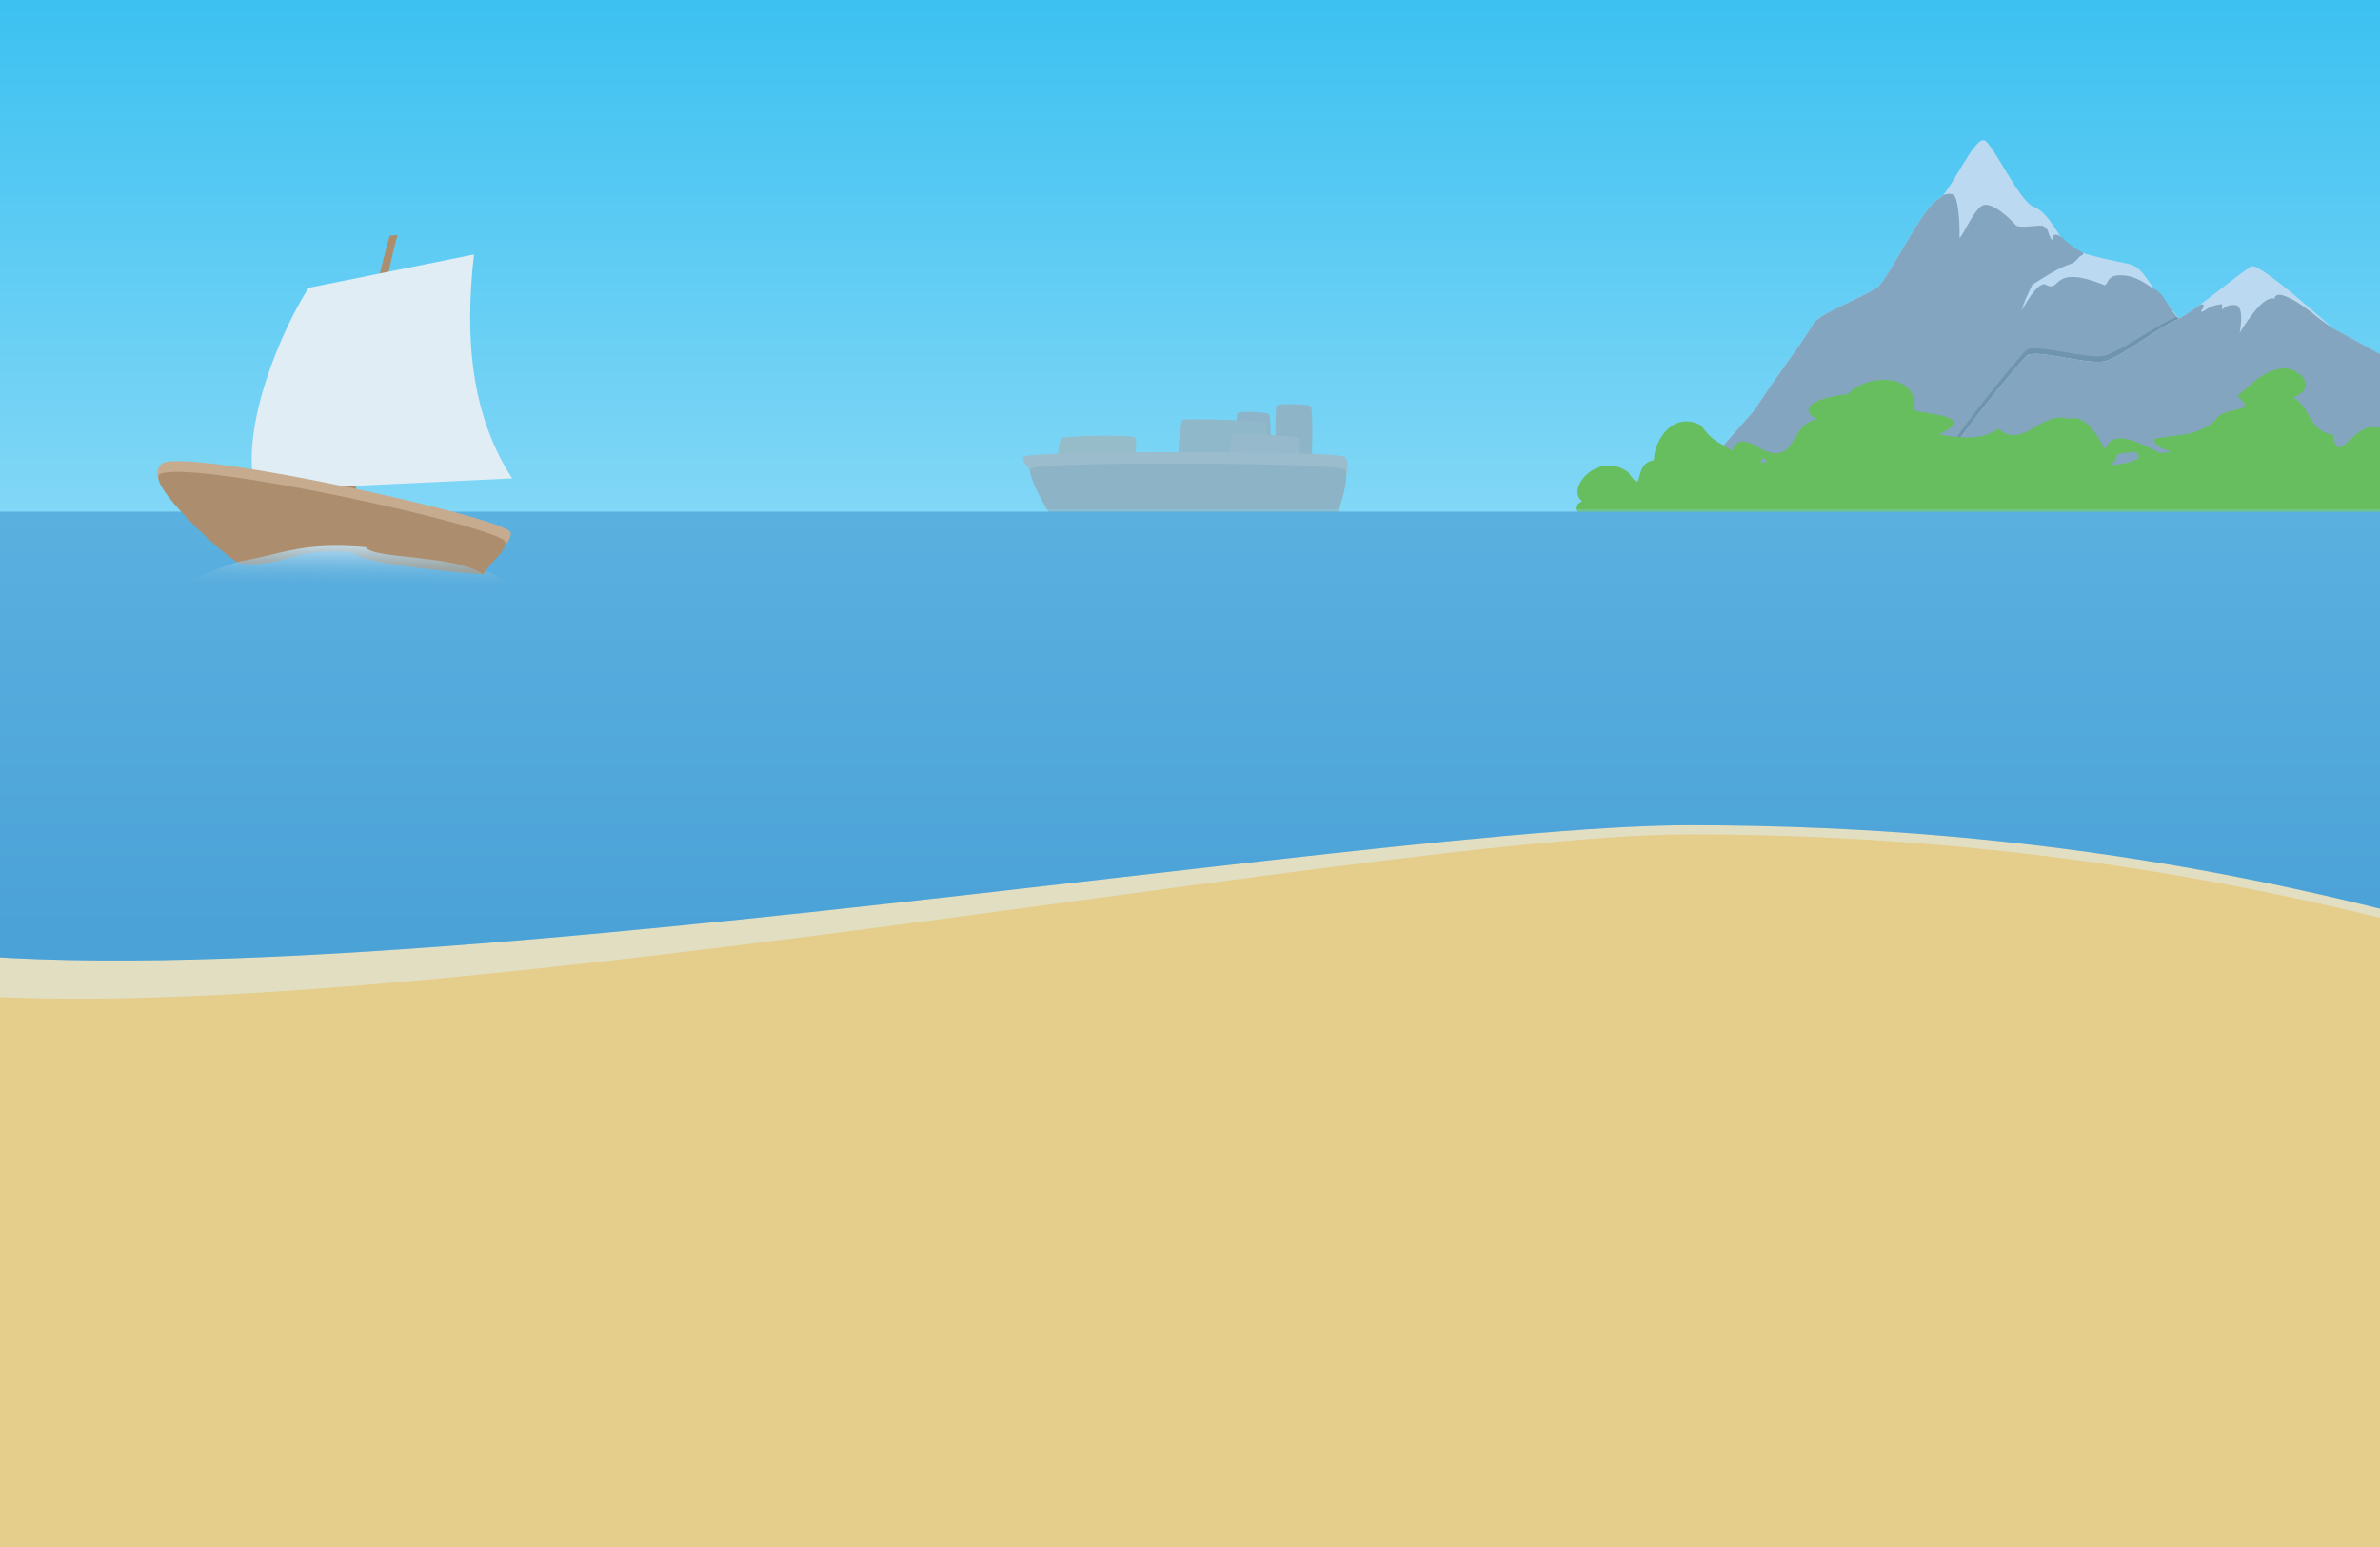 <?xml version="1.0" encoding="UTF-8" standalone="no"?>
<!-- Created with Inkscape (http://www.inkscape.org/) -->

<svg
   xmlns:dc="http://purl.org/dc/elements/1.1/"
   xmlns:cc="http://creativecommons.org/ns#"
   xmlns:rdf="http://www.w3.org/1999/02/22-rdf-syntax-ns#"
   xmlns:svg="http://www.w3.org/2000/svg"
   xmlns="http://www.w3.org/2000/svg"
   xmlns:xlink="http://www.w3.org/1999/xlink"
   xmlns:sodipodi="http://sodipodi.sourceforge.net/DTD/sodipodi-0.dtd"
   xmlns:inkscape="http://www.inkscape.org/namespaces/inkscape"
   width="1920"
   height="1248"
   id="svg2"
   version="1.1"
   inkscape:version="0.91 r13725"
   sodipodi:docname="beach1.svg"
   inkscape:export-filename="/home/timo/dessin/GCompriz/pics/GCompris-BallcatchB.png"
   inkscape:export-xdpi="90"
   inkscape:export-ydpi="90">
  <defs
     id="defs4">
    <linearGradient
       inkscape:collect="always"
       id="linearGradient4682">
      <stop
         style="stop-color:#daecf7;stop-opacity:1"
         offset="0"
         id="stop4684" />
      <stop
         style="stop-color:#4ba2d6;stop-opacity:0;"
         offset="1"
         id="stop4686" />
    </linearGradient>
    <linearGradient
       inkscape:collect="always"
       id="linearGradient4610">
      <stop
         style="stop-color:#3cc1f1;stop-opacity:1"
         offset="0"
         id="stop4612" />
      <stop
         style="stop-color:#85d8f6;stop-opacity:1"
         offset="1"
         id="stop4614" />
    </linearGradient>
    <linearGradient
       inkscape:collect="always"
       xlink:href="#linearGradient4610"
       id="linearGradient4616"
       x1="924.365"
       y1="0"
       x2="924.365"
       y2="433.515"
       gradientUnits="userSpaceOnUse" />
    <linearGradient
       id="linearGradient5805-6">
      <stop
         style="stop-color:#85d8f6;stop-opacity:1"
         offset="0"
         id="stop5807-1" />
      <stop
         style="stop-color:#4ba2d6;stop-opacity:1;"
         offset="1"
         id="stop5809-8" />
    </linearGradient>
    <filter
       y="-0.2"
       height="1.4"
       inkscape:label="Rough and dilate"
       inkscape:menu="Distort"
       inkscape:menu-tooltip="Create a turbulent contour around"
       color-interpolation-filters="sRGB"
       id="filter4643-7">
      <feMorphology
         radius="7"
         operator="dilate"
         result="result8"
         in="SourceGraphic"
         id="feMorphology4645-9" />
      <feComposite
         k4="0"
         k2="0"
         in2="result8"
         result="result10"
         in="SourceGraphic"
         operator="arithmetic"
         k1="0.5"
         k3="0.5"
         id="feComposite4647-2" />
      <feTurbulence
         result="result11"
         type="fractalNoise"
         numOctaves="3"
         baseFrequency="0.07"
         id="feTurbulence4649-0" />
      <feDisplacementMap
         yChannelSelector="A"
         result="result12"
         in2="result11"
         in="result10"
         xChannelSelector="R"
         scale="10"
         id="feDisplacementMap4651-2" />
      <feComposite
         k4="0"
         operator="arithmetic"
         result="result13"
         in="SourceGraphic"
         in2="result12"
         k1="0.25"
         k2="0.25"
         k3="0.75"
         id="feComposite4653-3" />
    </filter>
    <linearGradient
       gradientTransform="translate(-1.3720309e-6,-4.863341e-8)"
       y2="755.023"
       x2="980.014"
       y1="413.97"
       x1="980.014"
       gradientUnits="userSpaceOnUse"
       id="linearGradient4270"
       xlink:href="#linearGradient5805-6"
       inkscape:collect="always" />
    <linearGradient
       inkscape:collect="always"
       xlink:href="#linearGradient4682"
       id="linearGradient4688"
       x1="282.807"
       y1="434.644"
       x2="282.26"
       y2="477.598"
       gradientUnits="userSpaceOnUse" />
  </defs>
  <sodipodi:namedview
     id="base"
     pagecolor="#ffffff"
     bordercolor="#666666"
     borderopacity="1.0"
     inkscape:pageopacity="0.0"
     inkscape:pageshadow="2"
     inkscape:zoom="0.48466276"
     inkscape:cx="262.31008"
     inkscape:cy="552.36473"
     inkscape:document-units="px"
     inkscape:current-layer="layer10"
     showgrid="false"
     fit-margin-top="0"
     fit-margin-left="0"
     fit-margin-right="0"
     fit-margin-bottom="0"
     inkscape:window-width="1880"
     inkscape:window-height="1060"
     inkscape:window-x="-2"
     inkscape:window-y="-3"
     inkscape:window-maximized="1"
     showguides="true"
     inkscape:guide-bbox="true">
    <inkscape:grid
       type="xygrid"
       id="grid3795"
       empspacing="5"
       visible="true"
       enabled="true"
       snapvisiblegridlinesonly="true" />
    <sodipodi:guide
       orientation="0,1"
       position="0,0"
       id="guide3797" />
    <sodipodi:guide
       orientation="1,0"
       position="0,0"
       id="guide3832" />
    <sodipodi:guide
       orientation="0,1"
       position="0,1248"
       id="guide3834" />
    <sodipodi:guide
       orientation="1,0"
       position="1920,1248"
       id="guide3836" />
  </sodipodi:namedview>
  <g
     inkscape:groupmode="layer"
     id="layer3"
     inkscape:label="BG"
     style="display:inline">
    <rect
       style="color:#000000;display:inline;overflow:visible;visibility:visible;opacity:1;fill:url(#linearGradient4616);fill-opacity:1;fill-rule:nonzero;stroke:none;stroke-width:0.5;marker:none;enable-background:accumulate"
       id="rect4608"
       width="1920"
       height="1248"
       x="0"
       y="0" />
    <path
       style="fill:#bbd9f0;fill-opacity:1;stroke:none"
       d="m 1329.685,446.816 c 39.881,-71.593 81.213,-107.902 88.475,-119.994 9.418,-15.683 37.979,-53.15 44.299,-65.16 4.546,-8.639 39.881,-21.398 51.968,-29.764 8.57,-5.932 36.384,-65.16 49.576,-71.455 8.978,-4.284 28.642,-50.935 36.998,-47.158 6.964,3.148 28.144,49.137 39.268,53.343 14.603,5.522 20.692,28.268 31.66,34.071 11.039,5.84 37.331,10.195 46.554,12.549 9.672,2.468 15.14,15.365 21.214,22.047 6.074,6.682 5.614,5.826 18.806,22.447 13.191,16.621 29.635,81.174 46.999,97.022 17.364,15.848 36.2,62.178 32.825,87.966 -3.375,25.788 -510.113,10.216 -510.113,10.216 z"
       id="path4660"
       inkscape:connector-curvature="0"
       sodipodi:nodetypes="csssssssssssscc" />
    <path
       style="fill:#83a5c0;fill-opacity:1;stroke:none"
       d="m 1572.75,156.406 c -1.498,-0.033 -3.259,0.313 -5.156,0.906 -1.315,1.523 -2.539,2.622 -3.594,3.125 -13.192,6.295 -40.992,65.537 -49.562,71.469 -12.087,8.366 -47.423,21.111 -51.969,29.75 -6.32,12.01 -34.894,49.474 -44.313,65.156 -7.262,12.092 -48.587,48.407 -88.469,120 l -1.469,6.125 c 0,0 506.719,15.569 510.094,-10.219 3.375,-25.788 -15.449,-72.121 -32.812,-87.969 -17.364,-15.848 -33.809,-80.379 -47,-97 -10.046,-8.974 -12.17,-21.653 -21.87,-25.205 -9.905,-7.013 -16.537,-10.321 -25.756,-10.497 -9.219,-0.176 -9.397,3.968 -12.494,8.153 -43.851,-17.609 -35.201,5.286 -47.128,-0.015 -7.056,-6.245 -21.152,22.701 -20.3,19.806 1.568,-5.329 4.439,-11.914 8.649,-20.426 9.093,-5.52 21.045,-13.716 30.914,-16.692 4.912,-1.481 5.812,-6.024 9.318,-7.014 2.785,-2.583 -1.972,-2.305 -6.832,-6.423 -2.421,-2.051 -5.828,-3.624 -8.157,-6.844 -5.173,-4.142 -8.842,-5.064 -9.469,1.264 -3.941,-5.873 -1.798,-8.706 -7.185,-11.527 -2.863,-1.328 -19.468,2.461 -22.159,-0.8 -2.69,-3.26 -18.159,-18.971 -26.25,-15.906 -8.091,3.065 -19.41,31.868 -19.062,25.094 0.347,-6.775 -0.375,-27.709 -4.063,-32.688 -0.807,-1.089 -2.187,-1.588 -3.906,-1.625 z"
       id="path4660-3"
       inkscape:connector-curvature="0"
       sodipodi:nodetypes="cccsssccssccsccscscsccccsscsc" />
    <path
       style="fill:#6e95ad;fill-opacity:1;stroke:none"
       d="m 1957.83,306.793 c -3.374,-1.905 -68.596,-38.102 -75.406,-41.636 -3.221,-2.513 -85.818,1.465 -93.133,3.93 -6.062,2.043 -22.691,-6.436 -33.654,-13.245 -13.653,4.995 -43.968,27.116 -57.403,30.989 -13.442,3.875 -56.972,-10.5 -63.718,-4.114 -7.496,7.097 -53.809,64 -58.626,74.63 -4.816,10.63 -40.74,57.622 -30.77,64.415 9.97,6.792 394.212,25.042 402.311,21.591 8.099,-3.451 10.4,-136.56 10.4,-136.56 z"
       id="path4687-7"
       inkscape:connector-curvature="0"
       sodipodi:nodetypes="ccscsssssc" />
    <rect
       style="color:#000000;display:inline;overflow:visible;visibility:visible;fill:#e5cd8b;fill-opacity:1;fill-rule:nonzero;stroke:none;stroke-width:0.5;marker:none;enable-background:accumulate"
       id="rect4620"
       width="1920"
       height="631.013"
       x="0"
       y="616.987" />
    <path
       style="fill:#bbd9f0;fill-opacity:1;stroke:none"
       d="m 1957.831,306.793 c -3.374,-1.905 -68.596,-38.102 -75.406,-41.636 -3.221,-2.513 -58.55,-52.771 -65.866,-50.306 -6.062,2.043 -47.49,37.743 -60.926,43.293 -13.437,5.55 -43.596,29.232 -57.031,33.105 -13.442,3.875 -56.973,-10.5 -63.718,-4.114 -7.496,7.097 -53.809,64 -58.626,74.63 -4.816,10.63 -40.74,57.622 -30.77,64.415 9.97,6.792 393.844,20.625 401.943,17.174 8.099,-3.451 10.4,-136.56 10.4,-136.56 z"
       id="path4687"
       inkscape:connector-curvature="0"
       sodipodi:nodetypes="ccsssssssc" />
    <path
       style="fill:#83a5c0;fill-opacity:1;stroke:none"
       d="m 1834.874,241.011 c -9.312,-3.459 -24.352,21.784 -28.116,27.457 0,0 4.325,-21.049 -3.159,-22.239 -7.484,-1.191 -11.031,3.812 -11.031,3.812 l 0.062,-4.688 c 0,0 -7.646,0.647 -12.344,3.969 -4.252,3.007 -6.719,3.125 -6.719,3.125 0,0 3.289,3.222 2.183,-2.322 1.471,0.102 4.184,-6.796 -1.406,-3.938 -7.666,5.621 -14.55,10.247 -18.719,11.969 -13.437,5.55 -43.596,29.221 -57.031,33.094 -13.442,3.875 -56.973,-10.511 -63.719,-4.125 -7.496,7.097 -53.809,63.995 -58.625,74.625 -4.816,10.63 -40.72,57.645 -30.75,64.438 9.97,6.792 393.839,20.608 401.938,17.156 8.099,-3.451 10.406,-136.562 10.406,-136.562 -3.374,-1.905 -68.596,-38.091 -75.406,-41.625 -0.947,-0.738 -9.968,-6.566 -17.372,-13 -19.337,-14.831 -29.498,-17.334 -30.192,-11.145 z"
       id="path4687-5"
       inkscape:connector-curvature="0"
       sodipodi:nodetypes="ccsccscccssssssccccc" />
    <path
       style="color:#000000;display:inline;overflow:visible;visibility:visible;fill:#67be5f;fill-opacity:1;fill-rule:nonzero;stroke:none;stroke-width:0.5;marker:none;enable-background:accumulate"
       d="m 1841.844,297.219 c -0.474,0.01 -0.961,0.048 -1.438,0.094 -15.342,2.09 -25.199,13.635 -35.5,22.344 18.777,15.033 -11.113,6.382 -18.25,19.906 -15.528,13.162 -30.195,10.734 -48.5,14.375 -2.927,8.962 25.122,10.816 4.781,11.562 -8.55,-3.032 -38.443,-23.374 -44.469,-2.812 0.92,5.474 -11.786,-30.423 -28.938,-24.75 -23.773,-7.156 -36.646,25.18 -57.25,8.062 -15.287,9.646 -29.492,7.479 -48.062,4.406 35.889,-16.603 -20.977,-16.397 -19.813,-20 3.382,-30.846 -40.746,-28.39 -53.281,-12.5 -11.952,0.931 -46.371,7.572 -25.688,20.5 -21.265,3.486 -15.847,35.01 -41.031,25.5 -4.499,-0.505 -20.825,-17.02 -27.219,-0.219 -10.587,-7.667 -14.618,-6.201 -24.75,-20.344 -21.699,-12.046 -37.737,10.323 -38.25,27.906 -17.942,2.789 -6.509,30.047 -20.844,9.531 -24.4,-17.424 -50.703,13.608 -36.938,23.594 -18.471,8.535 16.492,22.878 28.125,18.75 64.483,6.972 697.815,11.871 709.75,-4.625 9.066,-20.708 6.691,-54.414 -21.844,-59.594 -26.435,-0.033 -46.763,-18.922 -74.375,-13.688 -19.34,-5.948 -31.932,33.481 -36.031,5.688 -20.865,-4.544 -16.061,-19.729 -31.937,-30.406 19.391,-7.127 6.436,-23.601 -8.25,-23.281 z m -285.781,53.812 c 0.202,0.003 0.499,0.105 0.938,0.375 -0.74,1.501 -1.812,-0.387 -0.938,-0.375 z M 1394.969,355.25 c -1.517,2.427 1.517,2.428 0,0 z m 402.844,5.469 c 2.028,0.017 -0.677,0.966 0,0 z m -75.125,3.938 c 13.002,8.61 -24.453,11.052 -20.469,10.469 12.095,-9.575 -3.88,-8.678 20.469,-10.469 z m -301.25,4.969 c 10.182,1.706 -4.624,7.861 0,0 z"
       id="path4329"
       inkscape:connector-curvature="0"
       sodipodi:nodetypes="sccccccccccccccccccccccccscccccccccccc" />
  </g>
  <g
     inkscape:groupmode="layer"
     id="layer11"
     inkscape:label="boatB"
     style="display:inline">
    <path
       style="fill:#8db4c7;fill-opacity:1;stroke:none"
       d="m 1028.719,378.338 c 0,0 29.271,1.086 29.271,0.352 0,-0.733 2.107,-49.945 -0.916,-51.299 -3.023,-1.353 -26.263,-2.221 -27.375,-0.092 -1.112,2.129 -0.979,51.038 -0.979,51.038 z"
       id="path4644"
       inkscape:connector-curvature="0"
       sodipodi:nodetypes="cssccc" />
    <path
       style="fill:#8db4c8;fill-opacity:1;stroke:none"
       d="m 997.285,384.476 c 0,0 27.07,1.396 27.07,0.663 0,-0.733 2.107,-49.945 -0.916,-51.299 -3.023,-1.353 -24.062,-2.531 -25.174,-0.402 -1.112,2.129 -0.979,51.038 -0.979,51.038 z"
       id="path4644-4"
       inkscape:connector-curvature="0"
       sodipodi:nodetypes="csscc" />
    <path
       style="fill:#90b8cb;fill-opacity:1;stroke:none"
       d="m 950.242,372.717 c 1.285,-0.663 71.019,1.05 71.019,1.05 0,0 2.365,-31.151 0,-32.787 -2.365,-1.635 -64.51,-3.778 -67.134,-2.242 -2.624,1.537 -3.885,33.978 -3.885,33.978 z"
       id="path4642"
       inkscape:connector-curvature="0" />
    <path
       style="fill:#96b9cc;fill-opacity:1;stroke:none"
       d="m 992.361,376.089 c 2.24,1.403 50.904,5.202 53.81,3.567 2.906,-1.635 3.65,-25.42 0.877,-26.59 -2.773,-1.17 -49.855,-4.963 -52.604,-2.094 -1.42,2.897 -5.028,26.3 -2.083,25.117 z"
       id="path4640"
       inkscape:connector-curvature="0"
       sodipodi:nodetypes="ccccc" />
    <path
       style="fill:#96bcc9;fill-opacity:1;stroke:none;stroke-width:1px;stroke-linecap:butt;stroke-linejoin:miter;stroke-opacity:1"
       d="m 853.467,374.512 c 3.243,1.403 56.638,1.579 58.949,0.226 2.311,-1.353 6.313,-20.168 2.687,-22.058 -3.627,-1.889 -54.476,-1.438 -58.299,0.818 -3.822,2.256 -3.337,21.014 -3.337,21.014 z"
       id="path4638"
       inkscape:connector-curvature="0" />
    <path
       style="fill:#9bbccd;fill-opacity:1;stroke:none"
       d="m 1077.818,405.489 c 3.431,-0.409 13.042,-29.541 7.394,-36.756 -4.356,-5.564 -250.201,-5.006 -259.175,-0.493 -2.509,1.262 1.614,7.444 5.506,11.935 5.087,5.868 246.275,25.314 246.275,25.314 z"
       id="path4618"
       inkscape:connector-curvature="0"
       sodipodi:nodetypes="csssc" />
    <path
       style="fill:#8db4c6;fill-opacity:1;stroke:none"
       d="m 1071.841,428.188 c 3.431,-0.409 18.635,-42.301 12.987,-49.515 -4.356,-5.564 -242.456,-6.864 -253.356,-0.705 -4.971,2.809 20.835,51.01 28.558,51.827 7.723,0.818 211.811,-1.607 211.811,-1.607 z"
       id="path4618-4"
       inkscape:connector-curvature="0"
       sodipodi:nodetypes="csssc" />
  </g>
  <g
     inkscape:groupmode="layer"
     id="layer5"
     inkscape:label="sea"
     style="display:inline">
    <path
       style="color:#000000;display:inline;overflow:visible;visibility:visible;opacity:0.5;fill:#e1f1fb;fill-opacity:1;fill-rule:nonzero;stroke:none;stroke-width:0.5;marker:none;enable-background:accumulate"
       d="m -175.432,572.772 2236.075,0 c 110.822,18.624 164.764,255.903 -4.121,205.086 C 1887.637,727.042 1658.565,673.102 1362.605,673.102 c -295.959,0 -1382.605,228.698 -1558.038,85.407 -175.432,-143.291 20,-185.737 20,-185.737 z"
       id="rect4622-6"
       inkscape:connector-curvature="0"
       sodipodi:nodetypes="cczzzc" />
    <path
       style="color:#000000;display:inline;overflow:visible;visibility:visible;fill:#4ba2d6;fill-opacity:1;fill-rule:nonzero;stroke:none;stroke-width:0.5;marker:none;enable-background:accumulate"
       d="m -175.432,412.772 2236.075,0 c 110.822,18.007 148.885,402.114 -20,352.982 -168.885,-49.132 -382.078,-100 -678.038,-100 -295.959,0 -1382.605,198.54 -1558.038,60 -175.432,-138.54 20,-312.982 20,-312.982 z"
       id="rect4622"
       inkscape:connector-curvature="0"
       sodipodi:nodetypes="cczzzc" />
  </g>
  <g
     inkscape:groupmode="layer"
     id="layer4"
     inkscape:label="seaFX"
     style="display:inline">
    <path
       style="color:#000000;display:inline;overflow:visible;visibility:visible;opacity:0.514;fill:url(#linearGradient4270);fill-opacity:1;fill-rule:nonzero;stroke:none;stroke-width:0.5;marker:none;filter:url(#filter4643-7);enable-background:accumulate"
       d="m -175.432,410.772 2236.075,0 c 110.822,18.007 148.885,404.114 -20,354.982 -168.885,-49.132 -382.078,-100 -678.038,-100 -295.959,0 -1382.605,198.54 -1558.038,60 -175.432,-138.54 20,-314.982 20,-314.982 z"
       id="rect4622-0"
       inkscape:connector-curvature="0"
       sodipodi:nodetypes="cczzzc" />
  </g>
  <g
     inkscape:groupmode="layer"
     id="layer10"
     inkscape:label="boatA"
     style="display:inline;opacity:1">
    <path
       style="fill:#ac8e6e;fill-opacity:1;stroke:none"
       d="m 314.31,190.123 6.485,-0.536 c -8.595,27.134 -29.041,140.161 -34.558,217.009 l -11.154,-2.143 c 7.624,-75.838 23.259,-156.671 39.226,-214.33 z"
       id="path4579"
       inkscape:connector-curvature="0"
       sodipodi:nodetypes="ccccc" />
    <path
       style="fill:#e0edf4;fill-opacity:1;stroke:none;stroke-width:1px;stroke-linecap:butt;stroke-linejoin:miter;stroke-opacity:1"
       d="M 249.048,232.166 382.36,205.293 c -7.704,67.223 -2.424,129.377 30.767,180.634 l -206.814,9.756 c -14.457,-49.98 22.735,-133.187 42.735,-163.518 z"
       id="path4577"
       inkscape:connector-curvature="0"
       sodipodi:nodetypes="ccccc" />
    <path
       style="fill:#c7ab8e;fill-opacity:1;stroke:none"
       d="m 389.887,463.431 c 4.121,-8.972 23.987,-26.568 22.015,-33.88 -3.218,-11.927 -252.736,-66.603 -279.87,-56.271 -4.91,1.87 -6.662,10.521 -2.998,15.141 2.332,2.941 111.715,42.033 159.557,44.03 47.843,1.997 101.297,30.98 101.297,30.98 z"
       id="path4575-5"
       inkscape:connector-curvature="0"
       sodipodi:nodetypes="cssssc" />
    <path
       style="fill:#ac8e6e;fill-opacity:1;stroke:none"
       d="m 389.887,463.431 c 4.121,-8.972 19.641,-19.006 17.668,-26.317 -3.218,-11.927 -244.573,-65.121 -277.371,-55.241 -16.696,5.029 56.03,72.644 64.614,73.065 39.453,1.933 37.875,-13.307 89.739,-9.346 6.171,10.471 105.351,17.84 105.351,17.84 z"
       id="path4575-9"
       inkscape:connector-curvature="0"
       sodipodi:nodetypes="cssscc" />
    <path
       style="fill:url(#linearGradient4688);fill-opacity:1;stroke:none;filter:url(#filter4643-7)"
       d="m 389.887,463.431 c 4.121,-8.972 26.968,15.426 16.123,9.847 -10.535,-5.42 -108.853,60.632 -173.109,55.028 -64.255,-5.604 -70.058,-60.028 -78.436,-58.232 -17.05,3.655 30.814,-15.67 39.269,-17.211 39.276,-7.16 49.484,-15.421 101.347,-11.46 5.553,10.015 73.036,5.88 94.805,22.027 z"
       id="path4575-9-5"
       inkscape:connector-curvature="0"
       sodipodi:nodetypes="csssscc" />
  </g>
</svg>
